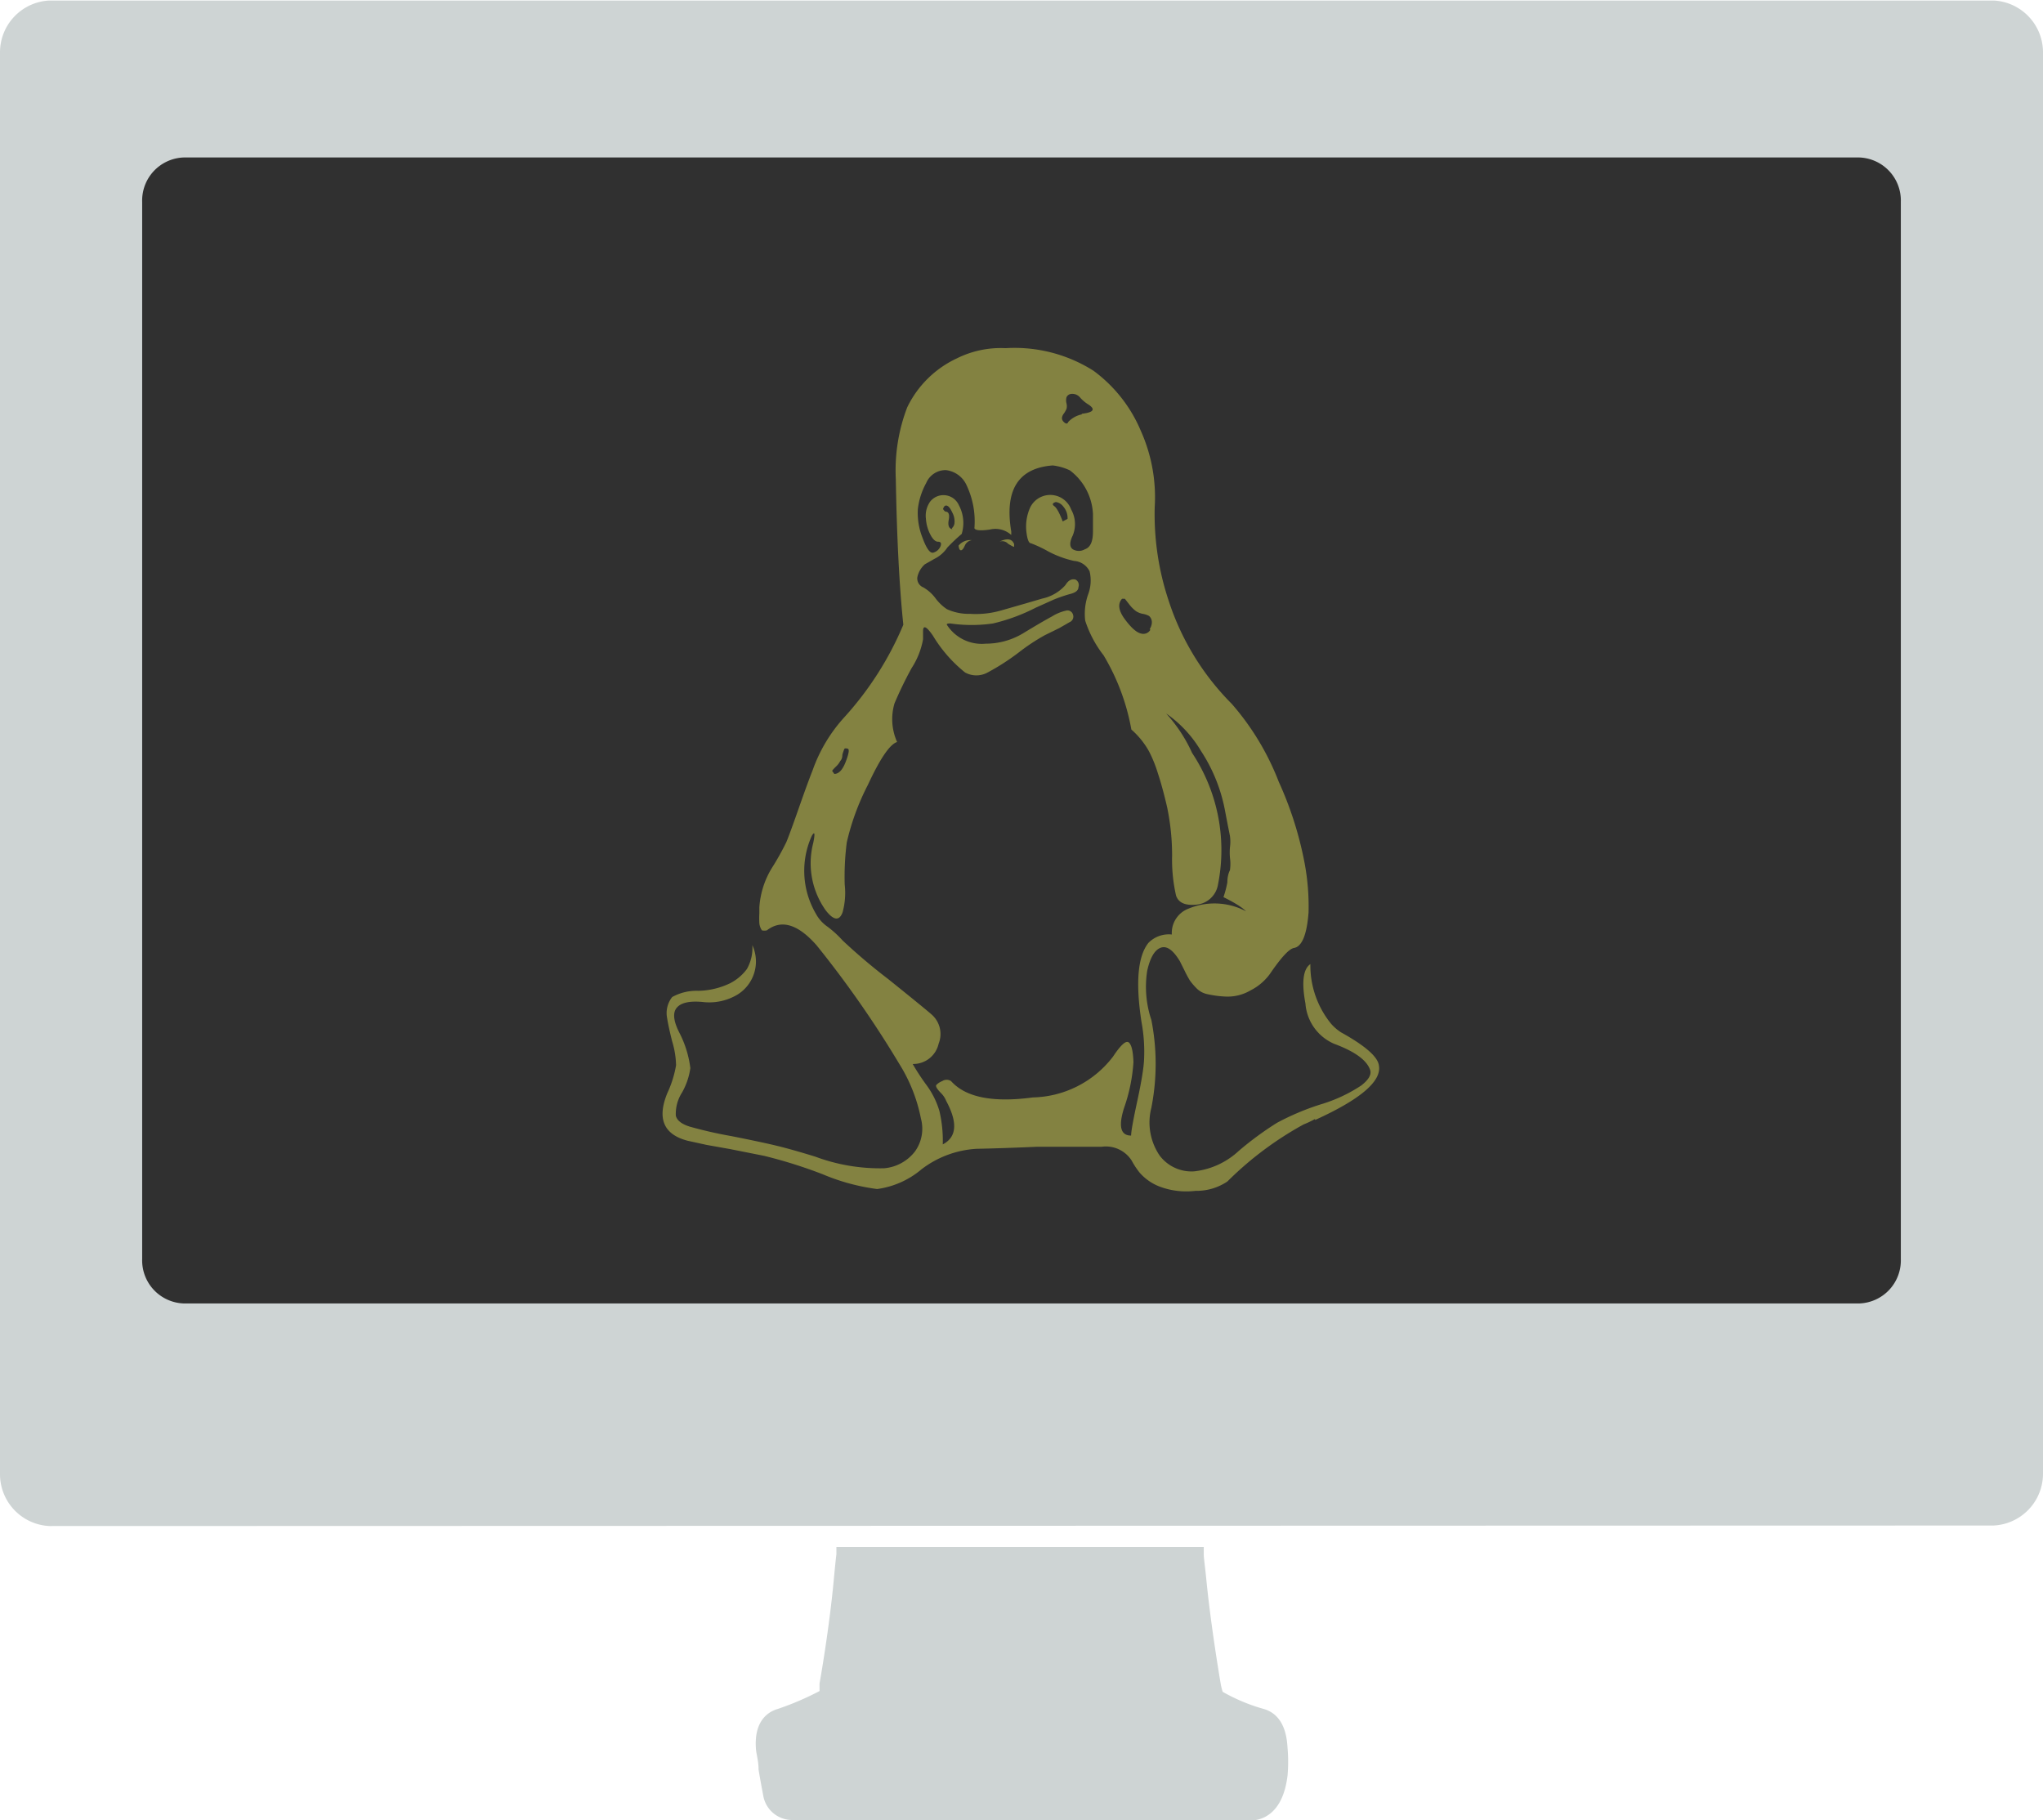 <?xml version="1.0" encoding="utf-8"?>
<svg id="NOV_15_ReDo_New" viewBox="0 0 78.75 70.15" xmlns="http://www.w3.org/2000/svg">
  <defs>
    <style>.cls-1{fill:#e6e6e5;}.cls-2{fill:#303030;}.cls-3{fill:#fff;opacity:0.87;}</style>
  </defs>
  <title>Linux_PC</title>
  <path class="cls-1" d="M635.79,150.18H618.11a1.13,1.13,0,0,1-1.09-.94s-.1-.52-.18-1c0-.32-.08-.58-.1-.78-.09-1.12.49-1.46.84-1.56a11.07,11.07,0,0,0,1.61-.69l0-.13,0-.16c.15-.84.4-2.44.54-3.9.05-.54.09-.93.11-1.08l0-.28H634l0,.28c0,.15.06.54.11,1.08.15,1.46.39,3,.54,3.89a2.27,2.27,0,0,0,.08.33,7,7,0,0,0,1.58.66c.84.24.9,1.18.92,1.5a6.17,6.17,0,0,1,0,1.07c-.19,1.56-1.07,1.73-1.44,1.73Z" transform="translate(-587.6 -80.03)" style="fill: rgb(206, 212, 212);"/>
  <path class="cls-1" d="M589.51,138.85a2,2,0,0,1-1.91-2V82.05a2,2,0,0,1,1.91-2h74.93a2,2,0,0,1,1.91,2v54.78a2,2,0,0,1-1.91,2Z" transform="translate(-587.6 -80.03)" style="fill: rgb(206, 212, 212);"/>
  <path class="cls-2" d="M660.87,128.56a1.66,1.66,0,0,1-1.59,1.71H594.67a1.66,1.66,0,0,1-1.59-1.71V87.81a1.66,1.66,0,0,1,1.59-1.71h64.61a1.66,1.66,0,0,1,1.59,1.71Z" transform="translate(-587.6 -80.03)"/>
  <path class="cls-3" d="M625.06,100.85a.35.35,0,0,0-.27.21q-.08.18-.15.18t-.09-.18A.58.58,0,0,1,625.06,100.85Zm1.63.11q0,.11,0,.14t-.23-.11a.31.31,0,0,0-.34-.08Q626.57,100.69,626.69,101Zm-6.93,8.9q.26,0,.44-.47t.08-.5-.13,0a1.59,1.59,0,0,0-.08.23q0,.16-.08.24a.81.81,0,0,1-.18.23q-.15.15-.13.16Zm16,5.53q0-.29-1-.78a4,4,0,0,0,.15-.57q0-.27.1-.47a1.66,1.66,0,0,0,0-.48,2.41,2.41,0,0,1,0-.4,1.59,1.59,0,0,0,0-.44l-.08-.4-.1-.52a6.31,6.31,0,0,0-.94-2.36,4.62,4.62,0,0,0-1.34-1.44,5.79,5.79,0,0,1,1,1.52,6.78,6.78,0,0,1,1,5.07.93.93,0,0,1-.84.78q-.65.06-.78-.36a6.28,6.28,0,0,1-.15-1.52,9.12,9.12,0,0,0-.19-1.87q-.18-.78-.36-1.32a4.93,4.93,0,0,0-.34-.84,3.12,3.12,0,0,0-.68-.84,8.46,8.46,0,0,0-1.07-2.86,4.36,4.36,0,0,1-.71-1.34,2.26,2.26,0,0,1,.11-1,1.52,1.52,0,0,0,.06-.9.72.72,0,0,0-.6-.4,3.91,3.91,0,0,1-1-.37,4.78,4.78,0,0,0-.66-.31q-.13,0-.18-.48a1.78,1.78,0,0,1,.15-.9.86.86,0,0,1,1.58.08,1.15,1.15,0,0,1,.06,1q-.19.39,0,.53a.46.46,0,0,0,.47,0q.31-.1.31-.68v-.68a2.24,2.24,0,0,0-.89-1.68,2.12,2.12,0,0,0-.66-.19q-2,.15-1.6,2.55,0,.14,0,.13a.91.91,0,0,0-.82-.21q-.54.08-.6-.05a3.24,3.24,0,0,0-.29-1.63,1,1,0,0,0-.81-.61.81.81,0,0,0-.76.5,2.72,2.72,0,0,0-.32,1,2.58,2.58,0,0,0,.18,1.11q.23.63.42.57a.43.43,0,0,0,.28-.26q.05-.16-.1-.16t-.29-.26a1.55,1.55,0,0,1-.18-.63.94.94,0,0,1,.16-.65.65.65,0,0,1,1.11.13,1.45,1.45,0,0,1,.11,1.11,7.26,7.26,0,0,0-.55.52,1.29,1.29,0,0,1-.5.44l-.37.21a.91.91,0,0,0-.29.5.37.37,0,0,0,.23.39,1.55,1.55,0,0,1,.47.42,1.76,1.76,0,0,0,.44.42,2,2,0,0,0,.89.18,3.52,3.52,0,0,0,1.2-.13l.94-.27.65-.19a1.65,1.65,0,0,0,.89-.52q.16-.27.39-.21a.24.24,0,0,1,.11.29q0,.19-.34.27a5.94,5.94,0,0,0-.61.21l-.69.31a7.27,7.27,0,0,1-1.65.61,5.69,5.69,0,0,1-1.65,0q-.18,0-.12.07a1.6,1.6,0,0,0,1.49.71,2.79,2.79,0,0,0,1.47-.42q.69-.42,1.08-.63a1.74,1.74,0,0,1,.57-.23.22.22,0,0,1,.24.16.23.23,0,0,1-.13.29l-.4.23-.55.27a7.61,7.61,0,0,0-1,.66,8.92,8.92,0,0,1-1.21.78.9.9,0,0,1-.87,0,5.34,5.34,0,0,1-1.24-1.42q-.36-.52-.38-.2s0,.14,0,.34a3,3,0,0,1-.44,1.11,15,15,0,0,0-.66,1.36,2.15,2.15,0,0,0,.1,1.49q-.42.13-1.13,1.66a9.39,9.39,0,0,0-.81,2.21,10.35,10.35,0,0,0-.08,1.62,2.86,2.86,0,0,1-.08,1.07q-.19.52-.65-.07a3.13,3.13,0,0,1-.48-2.61q.11-.55-.06-.26a3.27,3.27,0,0,0,.16,3,1.42,1.42,0,0,0,.45.5,4.12,4.12,0,0,1,.58.53,22.52,22.52,0,0,0,1.76,1.49q1.53,1.23,1.7,1.39a1,1,0,0,1,.24,1.1,1,1,0,0,1-1,.78,9,9,0,0,0,.53.81,3.21,3.21,0,0,1,.5,1,5,5,0,0,1,.13,1.29q.81-.42.13-1.68a.86.86,0,0,0-.19-.29q-.24-.24-.19-.32a.64.64,0,0,1,.23-.15.31.31,0,0,1,.34,0q.84.94,3.15.63a4,4,0,0,0,3.09-1.57q.45-.68.61-.55t.18.76a6.57,6.57,0,0,1-.36,1.76q-.34,1.07.27,1.07,0-.23.24-1.34t.26-1.6a6.26,6.26,0,0,0-.1-1.44q-.35-2.28.27-3.05a1.1,1.1,0,0,1,.9-.32,1,1,0,0,1,.65-1,2.6,2.6,0,0,1,2.39.21Zm-11.47-15s.08-.06.1-.18a.71.71,0,0,0-.08-.42q-.11-.24-.21-.27t-.15.13a.35.35,0,0,0,.09.1q.19,0,.13.32T624.31,100.43Zm7.63,3.88A.47.47,0,0,0,632,104a.32.32,0,0,0-.11-.23.79.79,0,0,0-.24-.08.7.7,0,0,1-.27-.11,1.28,1.28,0,0,1-.24-.24l-.18-.23s-.07,0-.11,0q-.26.29.11.79t.63.55A.31.31,0,0,0,631.94,104.31Zm-3.36-4.14.19-.1a.67.67,0,0,0-.16-.47.44.44,0,0,0-.29-.18q-.2.06-.06.16T628.58,100.17Zm.73-4.15q.72-.08.23-.38a1.42,1.42,0,0,1-.28-.24.39.39,0,0,0-.32-.15.23.23,0,0,0-.21.13.46.46,0,0,0,0,.24.43.43,0,0,1,0,.21,1,1,0,0,1-.11.19q-.13.18,0,.31t.18,0A1,1,0,0,1,629.31,96Zm9,27.18a3.53,3.53,0,0,1-.44.21,13.06,13.06,0,0,0-2.94,2.2,2.13,2.13,0,0,1-1.23.36,2.91,2.91,0,0,1-1.42-.18,1.94,1.94,0,0,1-.73-.52,3.08,3.08,0,0,1-.31-.47,1.18,1.18,0,0,0-1.15-.53l-2.47,0q-1.36.06-2.36.08a3.86,3.86,0,0,0-2.12.79,3.33,3.33,0,0,1-1.71.76,8,8,0,0,1-2.1-.57,18.55,18.55,0,0,0-2.26-.71l-1.31-.26-.9-.16-.73-.16q-1.39-.36-.79-1.83a4.23,4.23,0,0,0,.34-1.08,3.43,3.43,0,0,0-.15-.92q-.16-.63-.21-1a1,1,0,0,1,.21-.71,1.93,1.93,0,0,1,1-.24,2.94,2.94,0,0,0,1.23-.29,1.85,1.85,0,0,0,.65-.55,1.64,1.64,0,0,0,.21-.92,1.5,1.5,0,0,1-.58,1.91,2.12,2.12,0,0,1-1.34.28q-.76-.07-1,.23t.13,1a4.06,4.06,0,0,1,.4,1.32,2.66,2.66,0,0,1-.32.94,1.53,1.53,0,0,0-.24.89q.06.27.52.42a16.27,16.27,0,0,0,1.62.37q1.16.23,1.74.37t1.49.42a7.15,7.15,0,0,0,2.66.45,1.68,1.68,0,0,0,1.19-.65,1.5,1.5,0,0,0,.23-1.26,6.24,6.24,0,0,0-.84-2.12,40.17,40.17,0,0,0-3.18-4.56q-1.08-1.23-1.92-.58a.43.43,0,0,1-.19,0s-.08-.1-.1-.27a3.43,3.43,0,0,1,0-.39V115a3.33,3.33,0,0,1,.48-1.51,10,10,0,0,0,.56-1q.13-.31.48-1.31t.53-1.45a6,6,0,0,1,1.24-2.07,12.47,12.47,0,0,0,2.26-3.55q-.23-2.2-.29-5.62a6.8,6.8,0,0,1,.44-2.76,4,4,0,0,1,1.92-1.89,3.79,3.79,0,0,1,1.87-.39,5.68,5.68,0,0,1,3.39.87,5.54,5.54,0,0,1,1.83,2.33,6.24,6.24,0,0,1,.53,2.92,10.5,10.5,0,0,0,.53,3.59,10,10,0,0,0,2.44,4,10.09,10.09,0,0,1,1.81,3,13.72,13.72,0,0,1,1,3.15,9.05,9.05,0,0,1,.15,1.89q-.1,1.3-.57,1.37-.28.06-.92,1a2.09,2.09,0,0,1-.74.63,1.75,1.75,0,0,1-1,.24,4,4,0,0,1-.71-.1.82.82,0,0,1-.4-.24,2.62,2.62,0,0,1-.23-.27,4.31,4.31,0,0,1-.21-.39l-.18-.36q-.39-.65-.74-.52t-.52.89a4,4,0,0,0,.16,1.89,8.74,8.74,0,0,1,0,3.39,2.27,2.27,0,0,0,.32,1.84,1.54,1.54,0,0,0,1.32.61,3,3,0,0,0,1.73-.79,12.45,12.45,0,0,1,1.47-1.08,9.75,9.75,0,0,1,1.68-.71,5.83,5.83,0,0,0,1.57-.73q.44-.34.34-.61-.2-.56-1.39-1a1.84,1.84,0,0,1-1.1-1.55q-.23-1.23.19-1.52a3.56,3.56,0,0,0,.79,2.29,1.84,1.84,0,0,0,.39.34q1.39.77,1.46,1.27Q640.93,122,638.29,123.2Z" transform="translate(-587.6 -80.03)" style="fill: rgb(144, 142, 68);"/>
</svg>